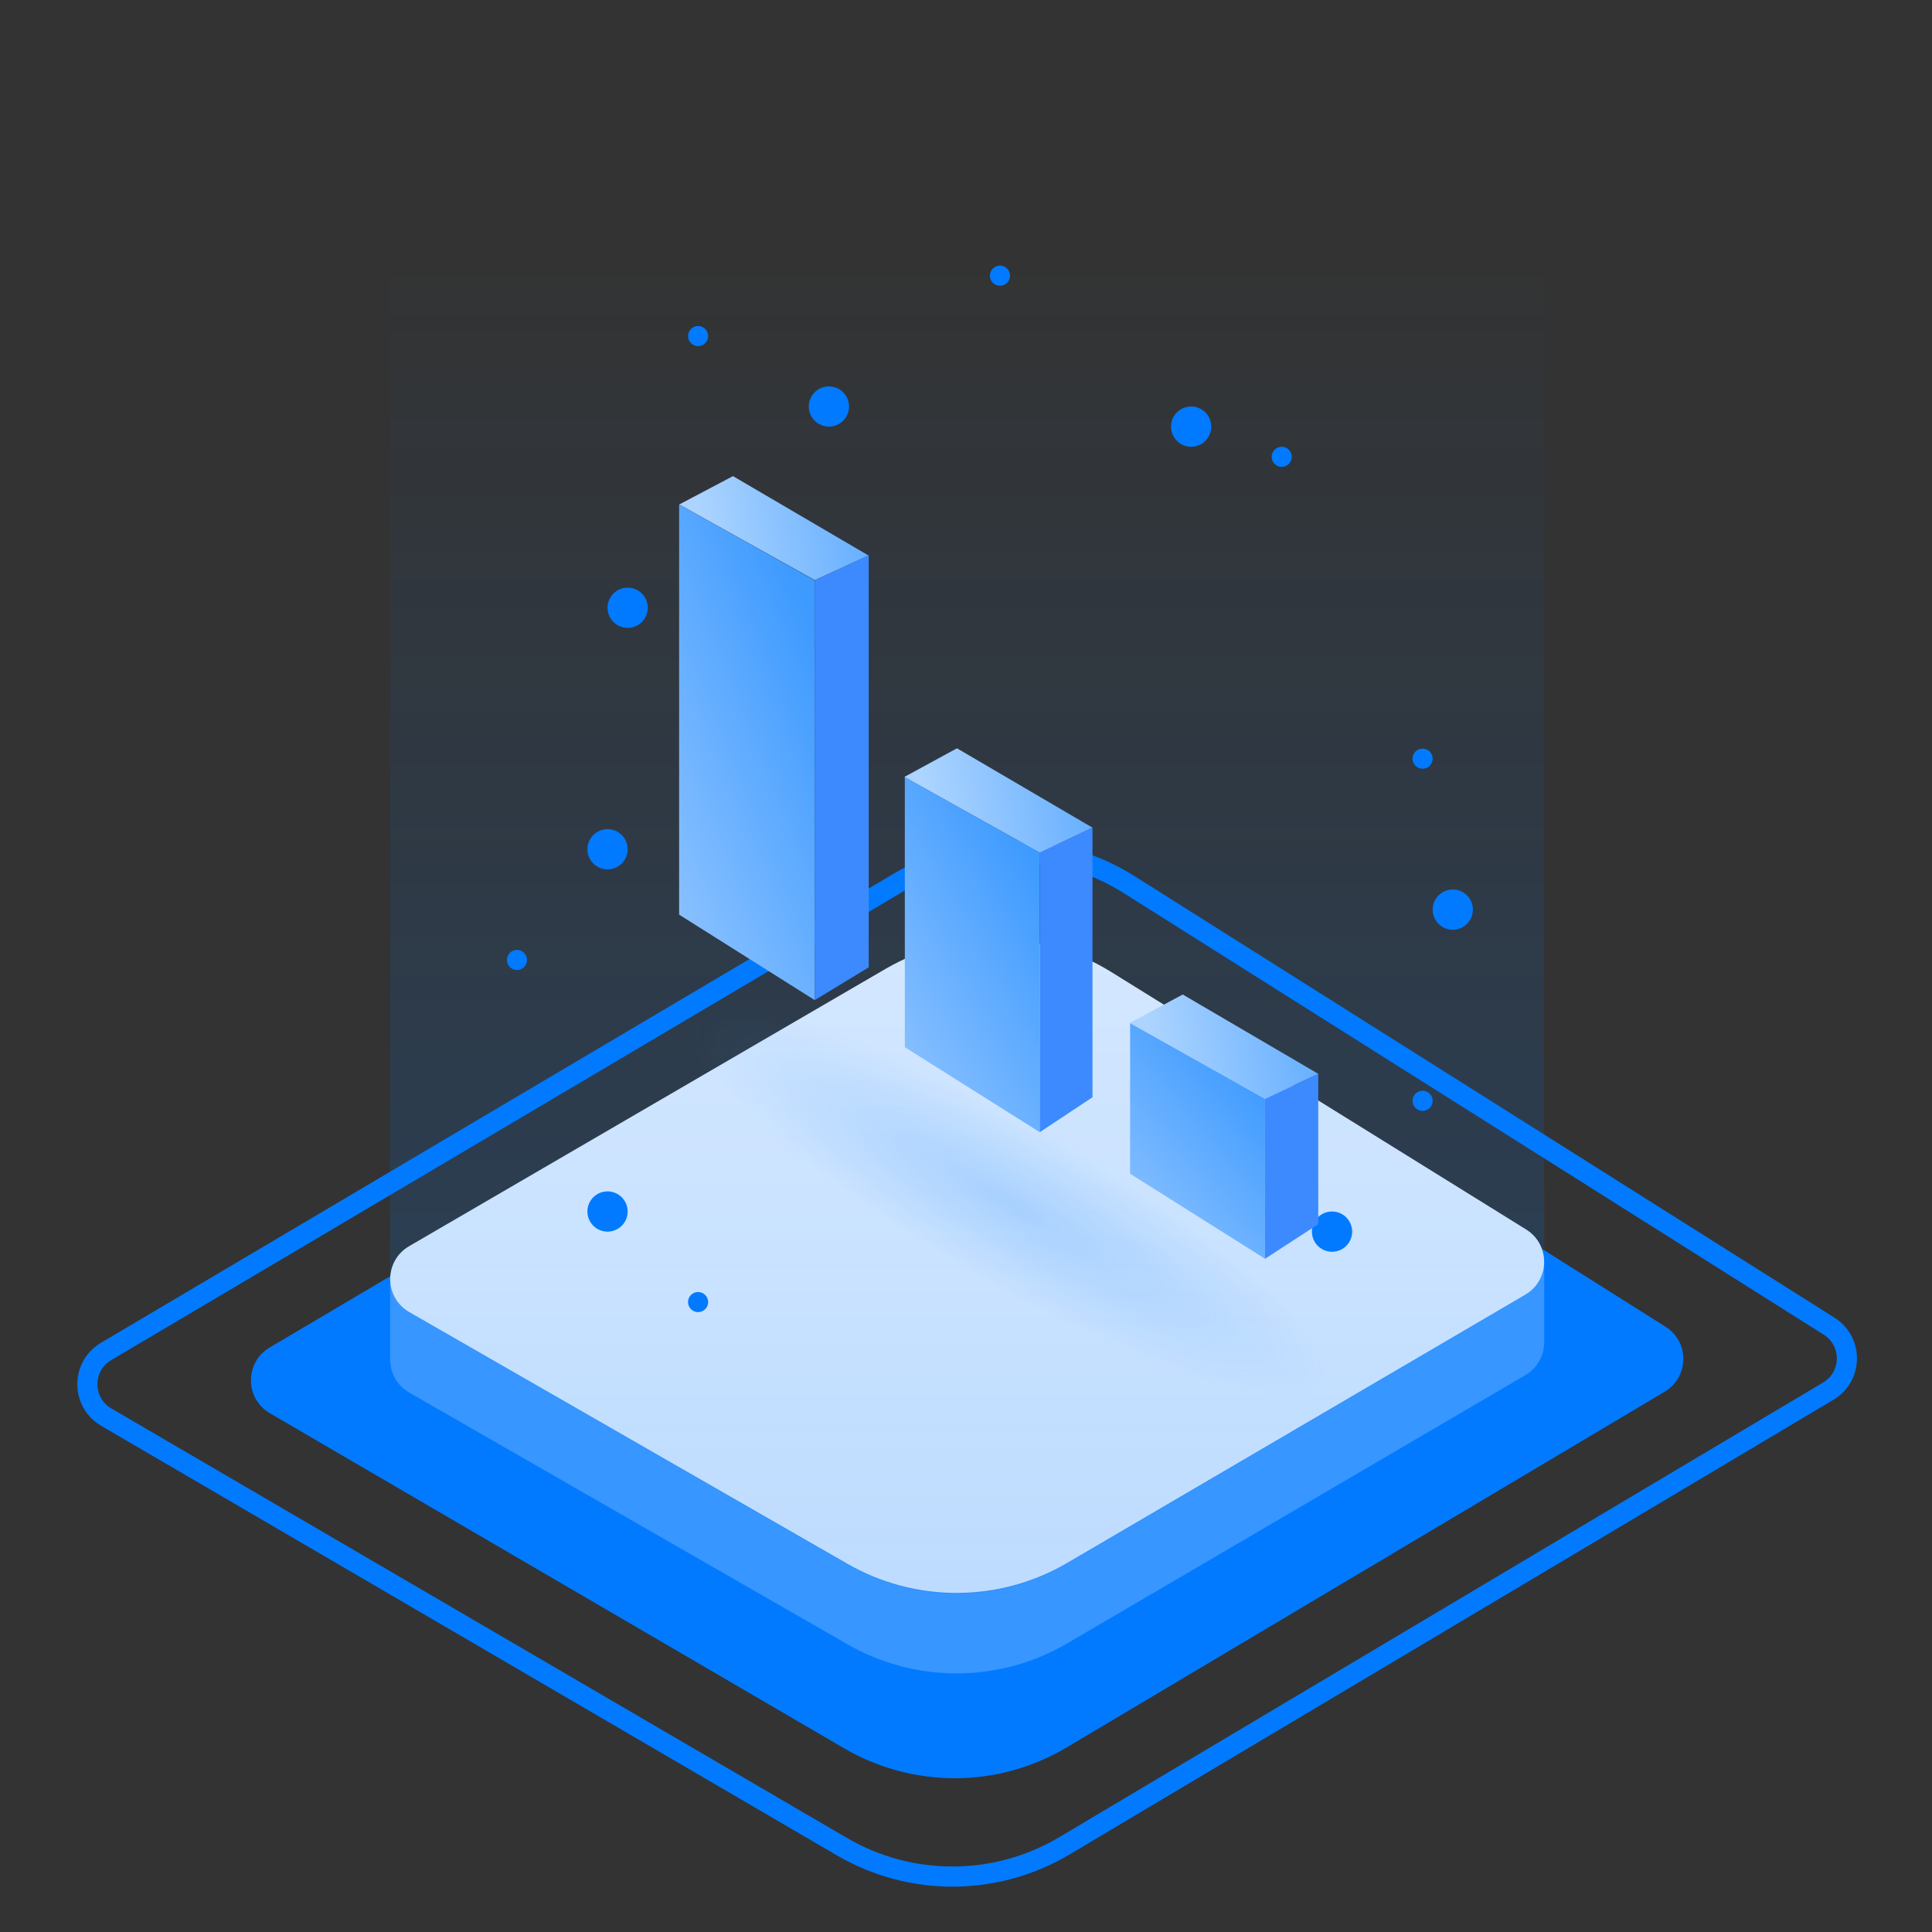 <svg width="96" height="96" viewBox="0 0 96 96" fill="none" xmlns="http://www.w3.org/2000/svg">
<rect x="0" y="0" width="96" height="96" fill="#333333" stroke="none"/>
<path d="M41.84 91.762L5.281 70.417C4.034 69.689 4.029 67.888 5.271 67.153L44.752 43.792C48.266 41.713 52.648 41.775 56.102 43.953L90.888 65.897C92.083 66.651 92.061 68.402 90.846 69.125L52.895 91.715C49.492 93.74 45.259 93.758 41.84 91.762Z" stroke="#017AFF"/>
<path d="M41.953 86.877L13.408 70.221C12.161 69.493 12.155 67.692 13.399 66.957L44.313 48.677C47.825 46.6 52.205 46.662 55.657 48.838L82.761 65.925C83.957 66.679 83.934 68.43 82.719 69.153L53.002 86.83C49.602 88.853 45.371 88.871 41.953 86.877Z" fill="#017AFF"/>
<path fill-rule="evenodd" clip-rule="evenodd" d="M20.339 69.2L42.112 81.705C45.497 83.649 49.664 83.632 53.032 81.659L75.791 68.333C76.394 67.98 76.707 67.374 76.727 66.76L76.729 66.76V62.732L72.13 62.793L55.22 52.299C51.799 50.176 47.485 50.115 44.005 52.141L24.626 63.421L19.385 63.491V67.587L19.389 67.586C19.398 68.216 19.715 68.841 20.339 69.2Z" fill="#3796FF"/>
<path d="M42.111 77.705L20.339 65.2C19.076 64.474 19.071 62.655 20.329 61.922L44.005 48.141C47.485 46.115 51.798 46.176 55.219 48.299L75.832 61.091C77.044 61.843 77.021 63.612 75.791 64.333L53.032 77.659C49.663 79.632 45.496 79.65 42.111 77.705Z" fill="#ECF4FF"/>
<ellipse opacity="0.67" cx="50.031" cy="59.696" rx="18.247" ry="3.947" transform="rotate(30 50.031 59.696)" fill="url(#paint0_radial_3401_56128)"/>
<path opacity="0.2" d="M20.339 65.236L42.112 77.741C45.497 79.686 49.664 79.668 53.032 77.696L75.791 64.369C76.394 64.016 76.707 63.411 76.727 62.797L76.729 62.797V58.768V12.377L19.389 12.377L19.385 59.527V63.623L19.389 63.623C19.398 64.252 19.715 64.877 20.339 65.236Z" fill="url(#paint1_linear_3401_56128)"/>
<g class="icon_animate_snow_4">
<circle cx="66.188" cy="61.199" r="1" fill="#017AFF"/>
<circle cx="30.188" cy="60.199" r="1" fill="#017AFF"/>
<circle cx="30.188" cy="42.199" r="1" fill="#017AFF"/>
<circle cx="37.188" cy="31.199" r="1" fill="#017AFF"/>
<circle cx="31.188" cy="30.199" r="1" fill="#017AFF"/>
<circle cx="41.188" cy="20.199" r="1" fill="#017AFF"/>
<circle cx="59.188" cy="21.199" r="1" fill="#017AFF"/>
<circle cx="72.188" cy="45.199" r="1" fill="#017AFF"/>
<circle cx="70.688" cy="54.699" r="0.5" fill="#017AFF"/>
<circle cx="36.688" cy="39.699" r="0.5" fill="#017AFF"/>
<circle cx="49.688" cy="13.699" r="0.5" fill="#017AFF"/>
<circle cx="34.688" cy="16.699" r="0.5" fill="#017AFF"/>
<circle cx="63.688" cy="22.699" r="0.5" fill="#017AFF"/>
<circle cx="70.688" cy="37.699" r="0.5" fill="#017AFF"/>
<circle cx="25.688" cy="47.699" r="0.5" fill="#017AFF"/>
<circle cx="34.688" cy="64.699" r="0.5" fill="#017AFF"/>
</g>
<g class="icon_animate_4">
<path d="M36.421 23.658L43.155 27.602L40.488 28.827L33.753 25.066L36.421 23.658Z" fill="url(#paint2_linear_3401_56128)"/>
<path d="M33.745 25.062L40.483 28.84L40.483 49.695L33.745 45.448L33.745 25.062Z" fill="url(#paint3_linear_3401_56128)"/>
<path d="M43.166 27.582L40.483 28.835V49.695L43.166 48.067V27.582Z" fill="#3D8AFF"/>
<path d="M47.551 37.182L54.285 41.126L51.67 42.368L44.935 38.607L47.551 37.182Z" fill="url(#paint4_linear_3401_56128)"/>
<path d="M44.96 38.61L51.666 42.367L51.666 56.259L44.961 52.035L44.96 38.61Z" fill="url(#paint5_linear_3401_56128)"/>
<path d="M54.285 41.116L51.666 42.367V56.258L54.285 54.522V41.116Z" fill="#3D8AFF"/>
<path d="M58.77 49.416L65.505 53.36L62.864 54.597L56.129 50.836L58.77 49.416Z" fill="url(#paint6_linear_3401_56128)"/>
<path d="M56.154 50.844L62.859 54.6V62.547L56.154 58.322L56.154 50.844Z" fill="url(#paint7_linear_3401_56128)"/>
<path d="M65.504 53.351L62.859 54.6V62.547L65.504 60.829V53.351Z" fill="#3D8AFF"/>
</g>
<defs>
<radialGradient id="paint0_radial_3401_56128" cx="0" cy="0" r="1" gradientUnits="userSpaceOnUse" gradientTransform="translate(50.031 59.696) rotate(90) scale(3.947 18.247)">
<stop stop-color="#479FFF" stop-opacity="0.36"/>
<stop offset="1" stop-color="#479FFF" stop-opacity="0"/>
</radialGradient>
<linearGradient id="paint1_linear_3401_56128" x1="48.057" y1="12.377" x2="48.057" y2="79.187" gradientUnits="userSpaceOnUse">
<stop stop-color="#017AFF" stop-opacity="0"/>
<stop offset="1" stop-color="#017AFF"/>
</linearGradient>
<linearGradient id="paint2_linear_3401_56128" x1="44.261" y1="23.465" x2="34.684" y2="25.212" gradientUnits="userSpaceOnUse">
<stop stop-color="#57A7FF"/>
<stop offset="1" stop-color="#ACD4FF"/>
</linearGradient>
<linearGradient id="paint3_linear_3401_56128" x1="40.483" y1="31.002" x2="29.694" y2="35.375" gradientUnits="userSpaceOnUse">
<stop stop-color="#3D9AFF"/>
<stop offset="1" stop-color="#88C0FF"/>
</linearGradient>
<linearGradient id="paint4_linear_3401_56128" x1="55.443" y1="37.006" x2="45.866" y2="38.753" gradientUnits="userSpaceOnUse">
<stop stop-color="#57A7FF"/>
<stop offset="1" stop-color="#ACD4FF"/>
</linearGradient>
<linearGradient id="paint5_linear_3401_56128" x1="51.666" y1="42.866" x2="42.174" y2="48.211" gradientUnits="userSpaceOnUse">
<stop stop-color="#3D9AFF"/>
<stop offset="1" stop-color="#88C0FF"/>
</linearGradient>
<linearGradient id="paint6_linear_3401_56128" x1="66.637" y1="49.236" x2="57.06" y2="50.983" gradientUnits="userSpaceOnUse">
<stop stop-color="#57A7FF"/>
<stop offset="1" stop-color="#ACD4FF"/>
</linearGradient>
<linearGradient id="paint7_linear_3401_56128" x1="62.859" y1="53.666" x2="55.595" y2="59.834" gradientUnits="userSpaceOnUse">
<stop stop-color="#3D9AFF"/>
<stop offset="1" stop-color="#88C0FF"/>
</linearGradient>
</defs>
</svg>
